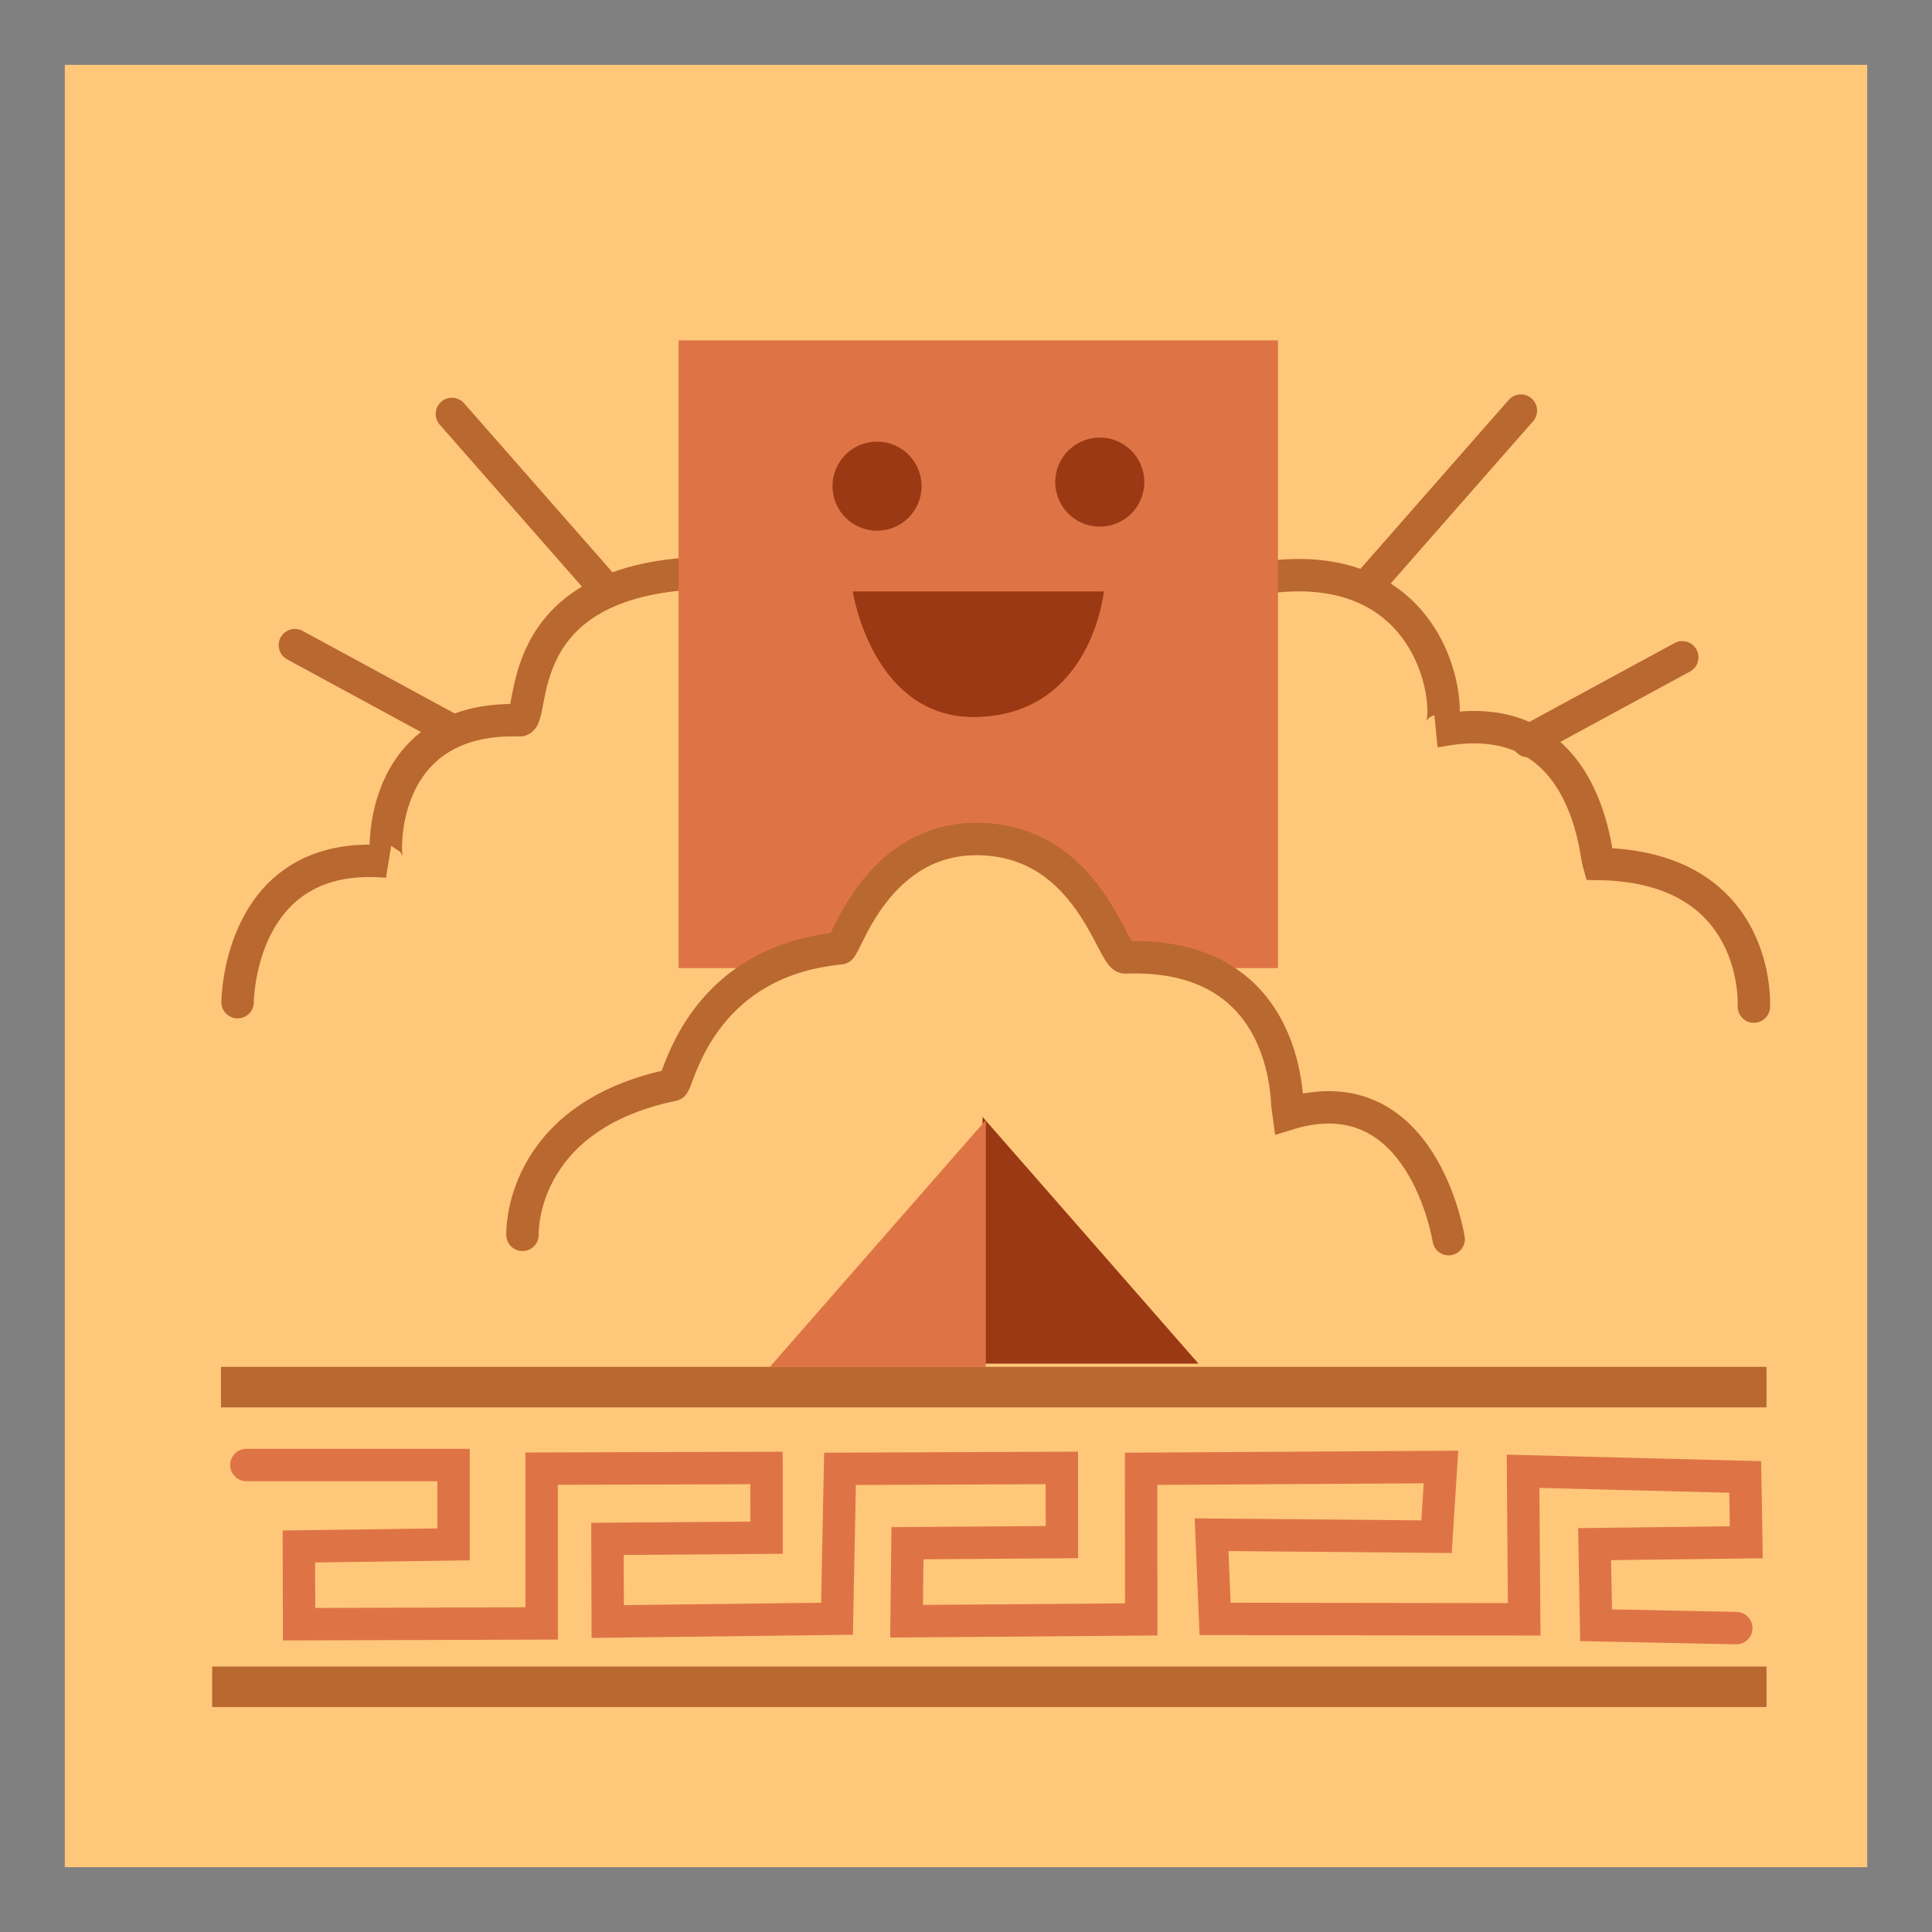 <svg version="1.1" xmlns="http://www.w3.org/2000/svg" xmlns:xlink="http://www.w3.org/1999/xlink" width="59.63" height="59.63" viewBox="0,0,59.63,59.63"><g transform="translate(-210.185,-150.185)"><g data-paper-data="{&quot;isPaintingLayer&quot;:true}" fill-rule="nonzero" stroke-linejoin="miter" stroke-miterlimit="10" stroke-dasharray="" stroke-dashoffset="0" style="mix-blend-mode: normal"><g><path d="M211.185,208.815v-57.63h57.63c0,0 0,51.018 0,56.189c0,0.828 0,1.441 0,1.441z" fill="#ffc77a" stroke="#808080" stroke-width="2" stroke-linecap="butt"/><path d="M216.733,202.872v-1.25h47.974v1.25z" fill="#b96830" stroke="none" stroke-width="0" stroke-linecap="butt"/><path d="M217.005,193.622v-1.25h47.702v1.25z" fill="#b96830" stroke="none" stroke-width="0" stroke-linecap="butt"/><path d="M217.79,195.402h6.394v2.449l-4.774,0.065l0.006,2.399l7.488,-0.024l-0.002,-4.777l6.941,-0.021l0.001,2.152l-4.91,0.037l0.008,2.55l7.077,-0.085l0.092,-4.627l6.847,-0.029l0.002,2.29l-4.766,0.034l-0.028,2.409l7.243,-0.057l-0.005,-4.648l9.256,-0.056l-0.137,2.151l-6.943,-0.061l0.108,2.599l9.54,0.013l-0.034,-4.57l6.856,0.175l0.034,2.016l-4.682,0.058l0.045,2.502l4.328,0.09" fill="none" stroke="#de7446" stroke-width="1" stroke-linecap="round"/><path d="M217.518,181.117c0,0 0.015,-4.753 4.625,-4.337c-0.114,-0.027 -0.401,-4.506 4.08,-4.364c0.534,0.017 -0.441,-4.333 5.622,-4.545c-0.372,0.119 16.682,0.263 16.925,0.217c6.059,-1.151 6.321,4.661 5.785,4.661c4.587,-0.926 4.875,3.788 4.97,4.101c5.042,0.075 4.792,4.403 4.792,4.403" fill="#ffc77a" stroke="#b96830" stroke-width="1" stroke-linecap="round"/><g stroke="none" stroke-width="0" stroke-linecap="butt"><path d="M231.129,180.065v-19.375h18.5v19.375z" fill="#de7446"/><path d="M235.879,165.19c0,-0.759 0.616,-1.375 1.375,-1.375c0.759,0 1.375,0.616 1.375,1.375c0,0.759 -0.616,1.375 -1.375,1.375c-0.759,0 -1.375,-0.616 -1.375,-1.375z" fill="#9b3914"/><path d="M242.754,165.065c0,-0.759 0.616,-1.375 1.375,-1.375c0.759,0 1.375,0.616 1.375,1.375c0,0.759 -0.616,1.375 -1.375,1.375c-0.759,0 -1.375,-0.616 -1.375,-1.375z" fill="#9b3914"/><path d="M236.504,168.44h7.75c0,0 -0.362,3.755 -3.875,3.875c-3.266,0.112 -3.875,-3.875 -3.875,-3.875z" fill="#9b3914"/></g><path d="M226.311,188.298c0,0 -0.144,-3.635 4.641,-4.627c0.166,-0.034 0.771,-3.788 5.166,-4.217c0.159,0.008 1.137,-3.506 4.392,-3.37c3.296,0.137 4.005,3.665 4.4,3.651c5.23,-0.192 4.999,4.729 5.019,4.834c4.168,-1.288 4.968,3.861 4.968,3.861" fill="#ffc77a" stroke="#b96830" stroke-width="1" stroke-linecap="round"/><path d="M240.509,192.273v-7.618l6.666,7.618z" fill="#9b3914" stroke="none" stroke-width="0" stroke-linecap="butt"/><path d="M233.946,192.375l6.666,-7.619v7.619z" data-paper-data="{&quot;index&quot;:null}" fill="#de7446" stroke="none" stroke-width="0" stroke-linecap="butt"/><path d="M224.048,172.682l-4.762,-2.585" fill="none" stroke="#b96830" stroke-width="1" stroke-linecap="round"/><path d="M257.345,173.057l4.762,-2.585" data-paper-data="{&quot;index&quot;:null}" fill="none" stroke="#b96830" stroke-width="1" stroke-linecap="round"/><path d="M252.327,168.325l4.799,-5.467" data-paper-data="{&quot;index&quot;:null}" fill="none" stroke="#b96830" stroke-width="1" stroke-linecap="round"/><path d="M228.931,168.427l-4.799,-5.466" data-paper-data="{&quot;index&quot;:null}" fill="none" stroke="#b96830" stroke-width="1" stroke-linecap="round"/></g></g></g></svg>